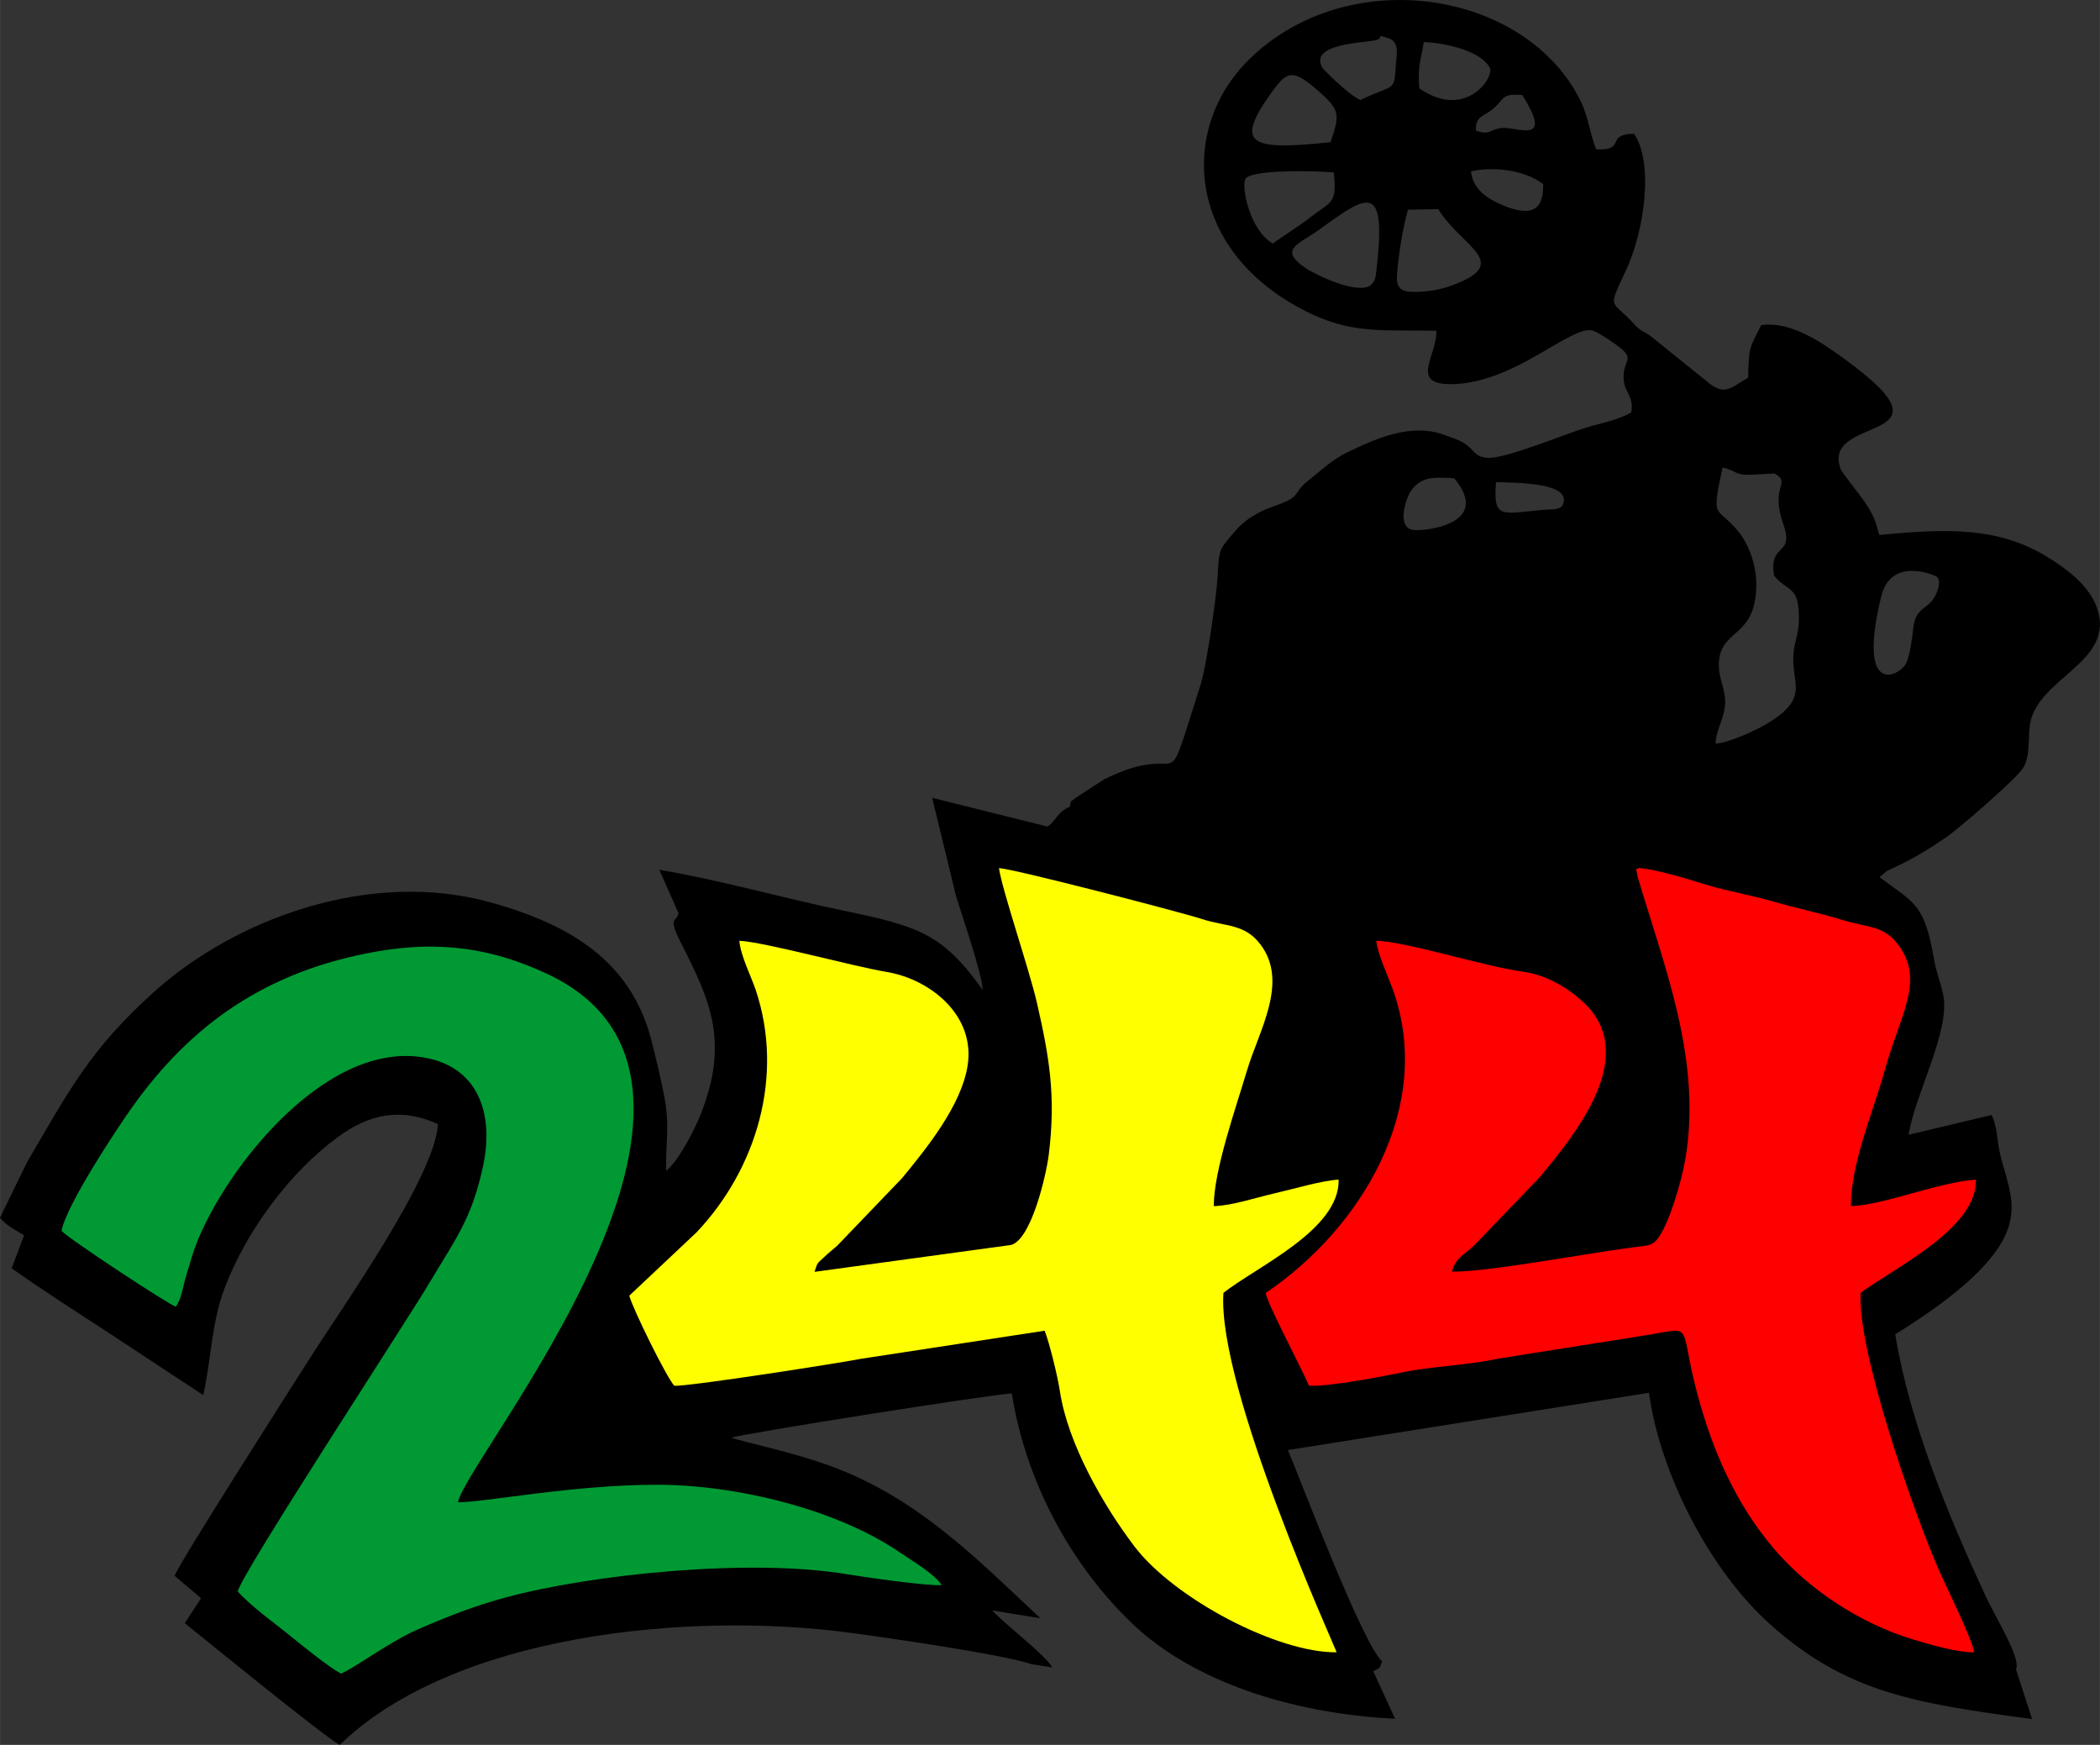 <?xml version="1.0" encoding="UTF-8"?>
<!DOCTYPE svg PUBLIC "-//W3C//DTD SVG 1.1//EN" "http://www.w3.org/Graphics/SVG/1.1/DTD/svg11.dtd">
<!-- Creator: CorelDRAW -->
<svg xmlns="http://www.w3.org/2000/svg" xml:space="preserve" width="26.621mm" height="22.115mm" version="1.1" style="shape-rendering:geometricPrecision; text-rendering:geometricPrecision; image-rendering:optimizeQuality; fill-rule:evenodd; clip-rule:evenodd"
viewBox="0 0 1031.09 856.59"
 xmlns:xlink="http://www.w3.org/1999/xlink"
 xmlns:xodm="http://www.corel.com/coreldraw/odm/2003">
 <rect x="0" y="0" width="1031.09" height="856.59" fill="#333333" stroke="none"/>
 <defs>
  <style type="text/css">
   <![CDATA[
    .fil0 {fill:black}
    .fil3 {fill:#009933}
    .fil2 {fill:red}
    .fil1 {fill:yellow}
   ]]>
  </style>
 </defs>
 <g id="Camada_x0020_1">
  <g id="_2935693206800">
   <path class="fil0" d="M926.89 427.36c11.15,-4.96 20.2,-10.37 29.74,-17.09 4.99,-3.51 32.12,-26.67 36.46,-32.88 3.57,-5.1 2.79,-12.99 3.43,-20.21 2.17,-24.53 43.57,-31.61 32.77,-59.66 -4.04,-10.48 -14.81,-18.49 -24.29,-24.26 -24.17,-14.68 -49.07,-13.79 -82.16,-10.65 -1.45,-2.2 -0.19,-6.42 -8.28,-17.65 -2.29,-3.18 -10.22,-13.06 -10.8,-14.65 -10.08,-27.55 60.99,-11.34 1.74,-54.18 -10.04,-7.26 -25.79,-18.7 -40.78,-16.5 -5.48,11.06 -6.15,10.57 -6.37,25.77 -7.89,4.45 -10.91,8.71 -18.32,3.39l-29.85 -24.02c-4.17,-2.75 -4.62,-2.09 -8.22,-6.07 -10.69,-11.81 -12.96,-6.18 -3.78,-25.56 9.07,-19.15 14.02,-52.8 4.17,-67.44 -14.43,0.04 -3.58,8.37 -18.56,7.62 -3.06,-6.82 -3.7,-15.74 -7.82,-23.99 -27.02,-54.17 -113.76,-67.72 -162.34,-20.47 -36.08,35.08 -30.83,96.8 30.82,125.51 20.63,9.6 35.73,7.49 60.77,8.02 0.68,11.78 -13.63,26.56 7.6,26.2 31.5,-0.5 58.96,-29.72 69.51,-26.21 2.61,0.87 10.79,6.4 13.11,8.29 7.01,5.71 2.05,5.67 1.75,13.81 -0.29,8.17 5.14,9.16 3.8,17.93 -6.22,3.76 -14.24,5.09 -22.26,7.53 -10.42,3.18 -40.1,15.55 -48.5,14.83 -5.81,-0.5 -6.38,-3.42 -9.78,-6.09 -3.43,-2.69 -6.66,-3.44 -10.9,-5.04 -16.65,-6.31 -34.1,1.68 -48.37,8.59 -7.12,3.45 -12.55,8.75 -18.15,13.14 -9.63,7.55 -2.7,7.96 -17.93,13.27 -8.16,2.84 -14.41,7.02 -18.94,12.4 -7.86,9.37 -7.48,7.77 -8.4,22.96 -0.53,8.78 -5.26,42.82 -8.38,52.49 -19.68,61.17 -4.7,25.22 -47.1,46.02l-13.89 8.98c-3.52,3.05 -2,0.26 -3.16,4.55 -6.53,3 -5.93,6.01 -10.86,9.75l-56.69 -14.13 11.81 48.58c3.11,9.99 12.55,37.32 13.03,45.79 -19.84,-27.93 -31.76,-31.37 -69.28,-39.18 -28.93,-6.03 -59.95,-14.86 -89.55,-19.87l9.36 21.1c0.42,0.16 -0.03,0.22 -0.14,0.87 -0.62,3.59 -5.32,0.76 1.41,13.92 14.73,28.81 23.73,48.9 9.56,84.58 -2.56,6.45 -10.68,22.6 -16.79,27.28 -0.43,-12.33 1.64,-20.84 -0.49,-33.85 -1.28,-7.82 -4.77,-22.38 -6.75,-30.08 -10.07,-39.27 -40.32,-56.88 -78.17,-67.59 -59.34,-16.81 -125.84,7.41 -166.36,43.99 -31.28,28.24 -41.25,47.85 -62.22,83.64l-13.13 27.03c4.04,4.41 6.78,5.48 11.85,8.53l-6.12 16.23c16.19,11.41 30.54,20.54 47.2,31.39l46.91 30.9c3.9,-17.84 3.99,-35.41 10.39,-52.37 10.59,-28.1 32.01,-56.97 55.52,-74.24 15.18,-11.15 30.64,-14.93 49.28,-6.48 -1.14,25.17 -46.48,89.31 -61.81,113.31 -6.45,10.08 -66.74,104.42 -67.45,108.47l12.95 10.97 -7.97 12.27c10.81,8.69 69.2,56.29 76.07,59.73 55.96,-54.08 170.29,-65.64 250.1,-55.09 17.82,2.35 75.75,10.73 89.76,15.52l9.99 1.54c-3.7,-6.47 -22.81,-20.66 -29.45,-27.97l23.65 3.87c-31.46,-29.39 -60.21,-59.17 -103.55,-74.94 -19.49,-7.09 -42.06,-11.46 -48.03,-13.73 3.29,-1.65 128.27,-21.45 137.54,-21.69 6.86,43.53 29.29,84.58 59.38,113.18 29.44,27.99 77.47,43.93 128.79,46.5l-10.7 -23.35c2.81,-1.58 3.01,-0.54 4.31,-4.82 -9.8,-9.15 -39.58,-87.94 -46.22,-103.74l177.29 -28.12c5.42,39.74 29.87,87.09 59.35,113.55 37.51,33.67 71.23,38.9 128.74,46.62l-7.86 -24.36c2.53,-5.56 -9.66,-24.6 -14.99,-36.1 -18,-38.81 -37.26,-85.06 -44.33,-128.4 17.23,-10.67 37.16,-24.63 48.41,-39.38 15.49,-20.32 6.33,-33.72 2.78,-50.53 -1.25,-5.92 -1.19,-12.59 -3.89,-17.76l-40.76 9.7c3.27,-20.17 20.76,-51.27 16.97,-68.88 -1.42,-6.59 -3.33,-10.74 -4.47,-17.3 -4.7,-27.23 -9.4,-27.33 -26.77,-40.3l4.03 -3.26zm-258.97 -378.26c-6.14,-2.87 -18.05,-14.86 -18.56,-15.73 -7.18,-12.1 21.02,-12.34 26.24,-13.66 4.5,-1.14 -1.05,-3.41 6.31,-0.87 5.6,1.93 3.69,8.52 3.4,13.52 -0.76,13.04 -0.69,8.71 -17.39,16.75zm281.94 233.5c0,0 4.31,0.62 0.92,8.66 -3.65,8.67 -10.29,5.81 -11.42,17.59 -0.39,4.02 -1.65,13.27 -3.46,16.78 -3.33,6.43 -24.3,16.96 -12.22,-32.79 4.8,-19.75 25.92,-10.41 26.19,-10.23zm-235.86 -47.8c18.81,22.49 -14.18,26.01 -19.92,25.4 -8.58,-0.92 -4.01,-15.77 -0.85,-19.84 4.89,-6.27 10.38,-6.24 20.77,-5.56zm46.61 15.3c-22.98,1.58 -27.6,6.02 -26.06,-13.42 9.44,0.4 38.57,-0.03 32.52,11.63 -1.89,2.12 -6.07,1.77 -6.46,1.79zm81.75 114.97c-0.09,-5.65 3.65,-11.12 4.53,-18.01 0.92,-7.27 -2.43,-12.34 -2.87,-18.83 -1.13,-16.86 12.59,-15.23 16.84,-29.92 3.66,-12.62 0.35,-27.63 -7.02,-36.97 -10.76,-13.63 -14.02,-4.75 -8.03,-31.82 6.62,1.44 5.59,3.62 13.28,3.6l12.14 -0.68c8.77,4.85 -2.42,5.68 4.34,24.75 5.77,16.29 -7.19,8.68 -4.52,25.44 7.29,8.6 12.48,4.5 12.19,22.09 -0.1,5.66 -2.06,10.68 -2.58,15.48 -1.64,15.19 8.9,22.1 -13.49,35.32 -5.31,3.14 -18.5,9.23 -24.81,9.55zm-136.2 -262.41c11.59,18.9 37.65,26.62 5.37,37.95 -4.8,1.68 -11.67,2.79 -17.65,2.68 -7.25,-0.14 -8.46,-2.85 -7.88,-9.53 0.83,-9.64 2.72,-21.76 5.31,-30.81l14.85 -0.29zm-33.07 37.26c-6.31,5.07 -26.99,-5.02 -31.37,-7.89 -14.75,-9.71 -4.09,-11.93 6.1,-19.35 23.9,-17.4 32.97,-23.5 28.08,19.35 -0.52,4.54 -0.6,5.74 -2.82,7.89zm-18.22 -55.23c1.74,15.63 -1.45,14.14 -10.93,21.58 -6.47,5.08 -12.16,8.28 -18.95,13.29 -11.38,-6.48 -15.42,-27.4 -13.57,-31.61 2.2,-5 37,-4.07 43.45,-3.27zm67.39 -0.53c9.56,-2.36 25.71,-1.25 35.44,6.23 0.29,13.68 -6.74,15.8 -19.73,10.41 -7.16,-2.97 -14.83,-7.64 -15.71,-16.64zm-68.96 -14.36c-38.92,4.16 -47.23,1.39 -29.81,-23.24 8.29,-11.73 10.92,-13.11 23.27,-2.37 11.28,9.8 11.22,11.85 6.54,25.61zm71.35 -5.69c-0.21,-7.79 4.04,-6.48 9.39,-11.51 4.75,-4.48 3.43,-6.68 13.36,-5.98 15.81,24.93 -2.59,15.5 -9.85,16.2 -6.26,0.6 -5.75,3.84 -12.9,1.3zm-27.78 -20.75c-0.87,-11.28 0.77,-13.45 2.22,-22.71 11.14,0.45 28.62,4.5 32.6,13.02 1.25,5.72 -12.93,24.96 -34.82,9.68z"/>
   <path class="fil1" d="M589.95 451.11c-10.11,-3.3 -93.17,-24.87 -99.47,-24.92 1.6,10.98 14.9,49.73 18.68,66.27 5.9,25.85 9.4,45.29 5.78,74.38 -1.21,9.75 -8.5,41.73 -18.57,44.34l-96.45 13.2c1.63,-4.97 1.05,-3.76 5.15,-7.63 2.01,-1.9 4.1,-3.54 6.05,-5.26l31.84 -33.17c11.98,-14.58 28.82,-35.34 32.07,-54.79 4.19,-25.09 -18.39,-42.82 -39.64,-46.38 -17.59,-2.96 -60.19,-14.75 -72.37,-15.3 0.52,7.15 5.88,17.73 8,24.05 14.2,42.36 0.38,88.05 -29.03,119.09l-33.02 31.08c1.75,6.61 18.44,40.43 22.12,44.24 7.79,0.29 80.04,-11 91.95,-13.29l89.88 -13.75c2.52,6.57 6.41,22.55 7.51,29.85 3.87,25.56 21.3,55.97 36.59,76.07 19.56,25.68 70.37,52.35 99.27,51.95 -0,-0.83 -58.86,-129.91 -55.58,-176.45 16.51,-13.01 57.18,-31 56.55,-55.6 -8.52,0.53 -21.72,4.52 -31.3,6.71 -9.25,2.11 -21.06,6.1 -29.99,6.31 -0.07,-17.39 11.01,-48.78 16.31,-66.6 5.78,-19.45 20.66,-43.3 6.6,-61.86 -7.82,-10.32 -16.84,-8.59 -28.93,-12.54z"/>
   <path class="fil2" d="M804.15 430.65c13.12,44.28 31.68,90.01 23.33,138.55 -1.9,11.07 -8.58,34.04 -14.54,40.04 -2.6,2.43 -4.34,2.2 -11.23,3.11 -23.7,3.13 -72.47,12.33 -88.82,11.89 2.06,-6.98 5.2,-7.53 10.94,-12.84l31.89 -33.19c18.98,-22.55 49.22,-60.59 21.74,-86.19 -7.18,-6.68 -17.78,-13.31 -29.3,-14.93 -20.57,-2.89 -57.73,-14.88 -72.41,-15.26 0.65,6.56 5.72,17.24 8.15,23.99 20.64,57.59 -15.57,117.29 -62.39,148.88 0.21,4.4 16.67,35.14 21.2,45.56 9.37,0.65 36.61,-4.62 46.04,-6.57 14.2,-2.94 31.99,-3.45 47.03,-6.73l69.45 -11c28.17,-4.22 18.33,-8.34 28.23,28.55 7.6,28.34 18.97,53.75 37.17,75.35 17.06,20.24 42.54,37.09 68.61,44.96 8.62,2.6 21.35,6.36 29.99,6.38 0.03,-4.67 -14.17,-33.42 -17.26,-40.49 -12.35,-28.27 -40.19,-107.66 -38.38,-136.01 15.63,-11.83 57.38,-31.46 56.58,-55.59 -18.2,1.19 -45.97,12.7 -61.35,12.99 -0.2,-20.76 11.17,-46.98 16.47,-66.23 7.46,-27.11 19.3,-43.43 7.72,-60.66 -7.55,-11.24 -15.28,-9.49 -29.15,-13.79 -10.46,-3.25 -22.57,-5.72 -32.66,-8.7 -10.65,-3.14 -22.79,-5.13 -33.4,-8.38 -9.3,-2.85 -22.84,-7.11 -33.07,-8.28 -1.24,1.53 -1.97,-1.92 -0.58,4.58z"/>
   <path class="fil3" d="M86.3 641.49c2.74,-3.51 3.65,-10.48 5.17,-15.46 1.79,-5.87 3.04,-10.71 5.2,-16.12 15.11,-37.86 65.31,-101.41 114.25,-90.2 23.54,5.39 31.85,26.73 26.21,52.95 -5.56,25.86 -13.55,35.6 -25.99,56.62 -11.22,18.94 -93.34,144.39 -94.41,152.01 5.93,6.74 17.36,15.04 24.53,20.81 5.17,4.16 20.21,16.51 26.16,19.49 5.85,-2.14 23.58,-15.56 38.09,-21.84 15.01,-6.5 27.57,-11.44 43.21,-15.64 41.61,-11.18 119.32,-19.37 167.7,-11.2 7.15,1.2 39.34,5.86 45.93,5.23 -3.9,-5.81 -14.3,-11.72 -20.17,-15.78 -31.06,-21.42 -80.76,-33.5 -119.77,-33.47 -41.81,0.04 -84.97,8.75 -97.56,8.59 4.49,-22.52 159.25,-206.29 43.15,-259.7 -25.97,-11.95 -51.22,-16.24 -83.14,-10.66 -53.28,9.33 -90.7,35.23 -120.05,76.52 -7.8,10.98 -32.35,48.11 -34.61,60.61 3.27,3.75 52.39,36.11 56.12,37.23z"/>
  </g>
 </g>
</svg>

